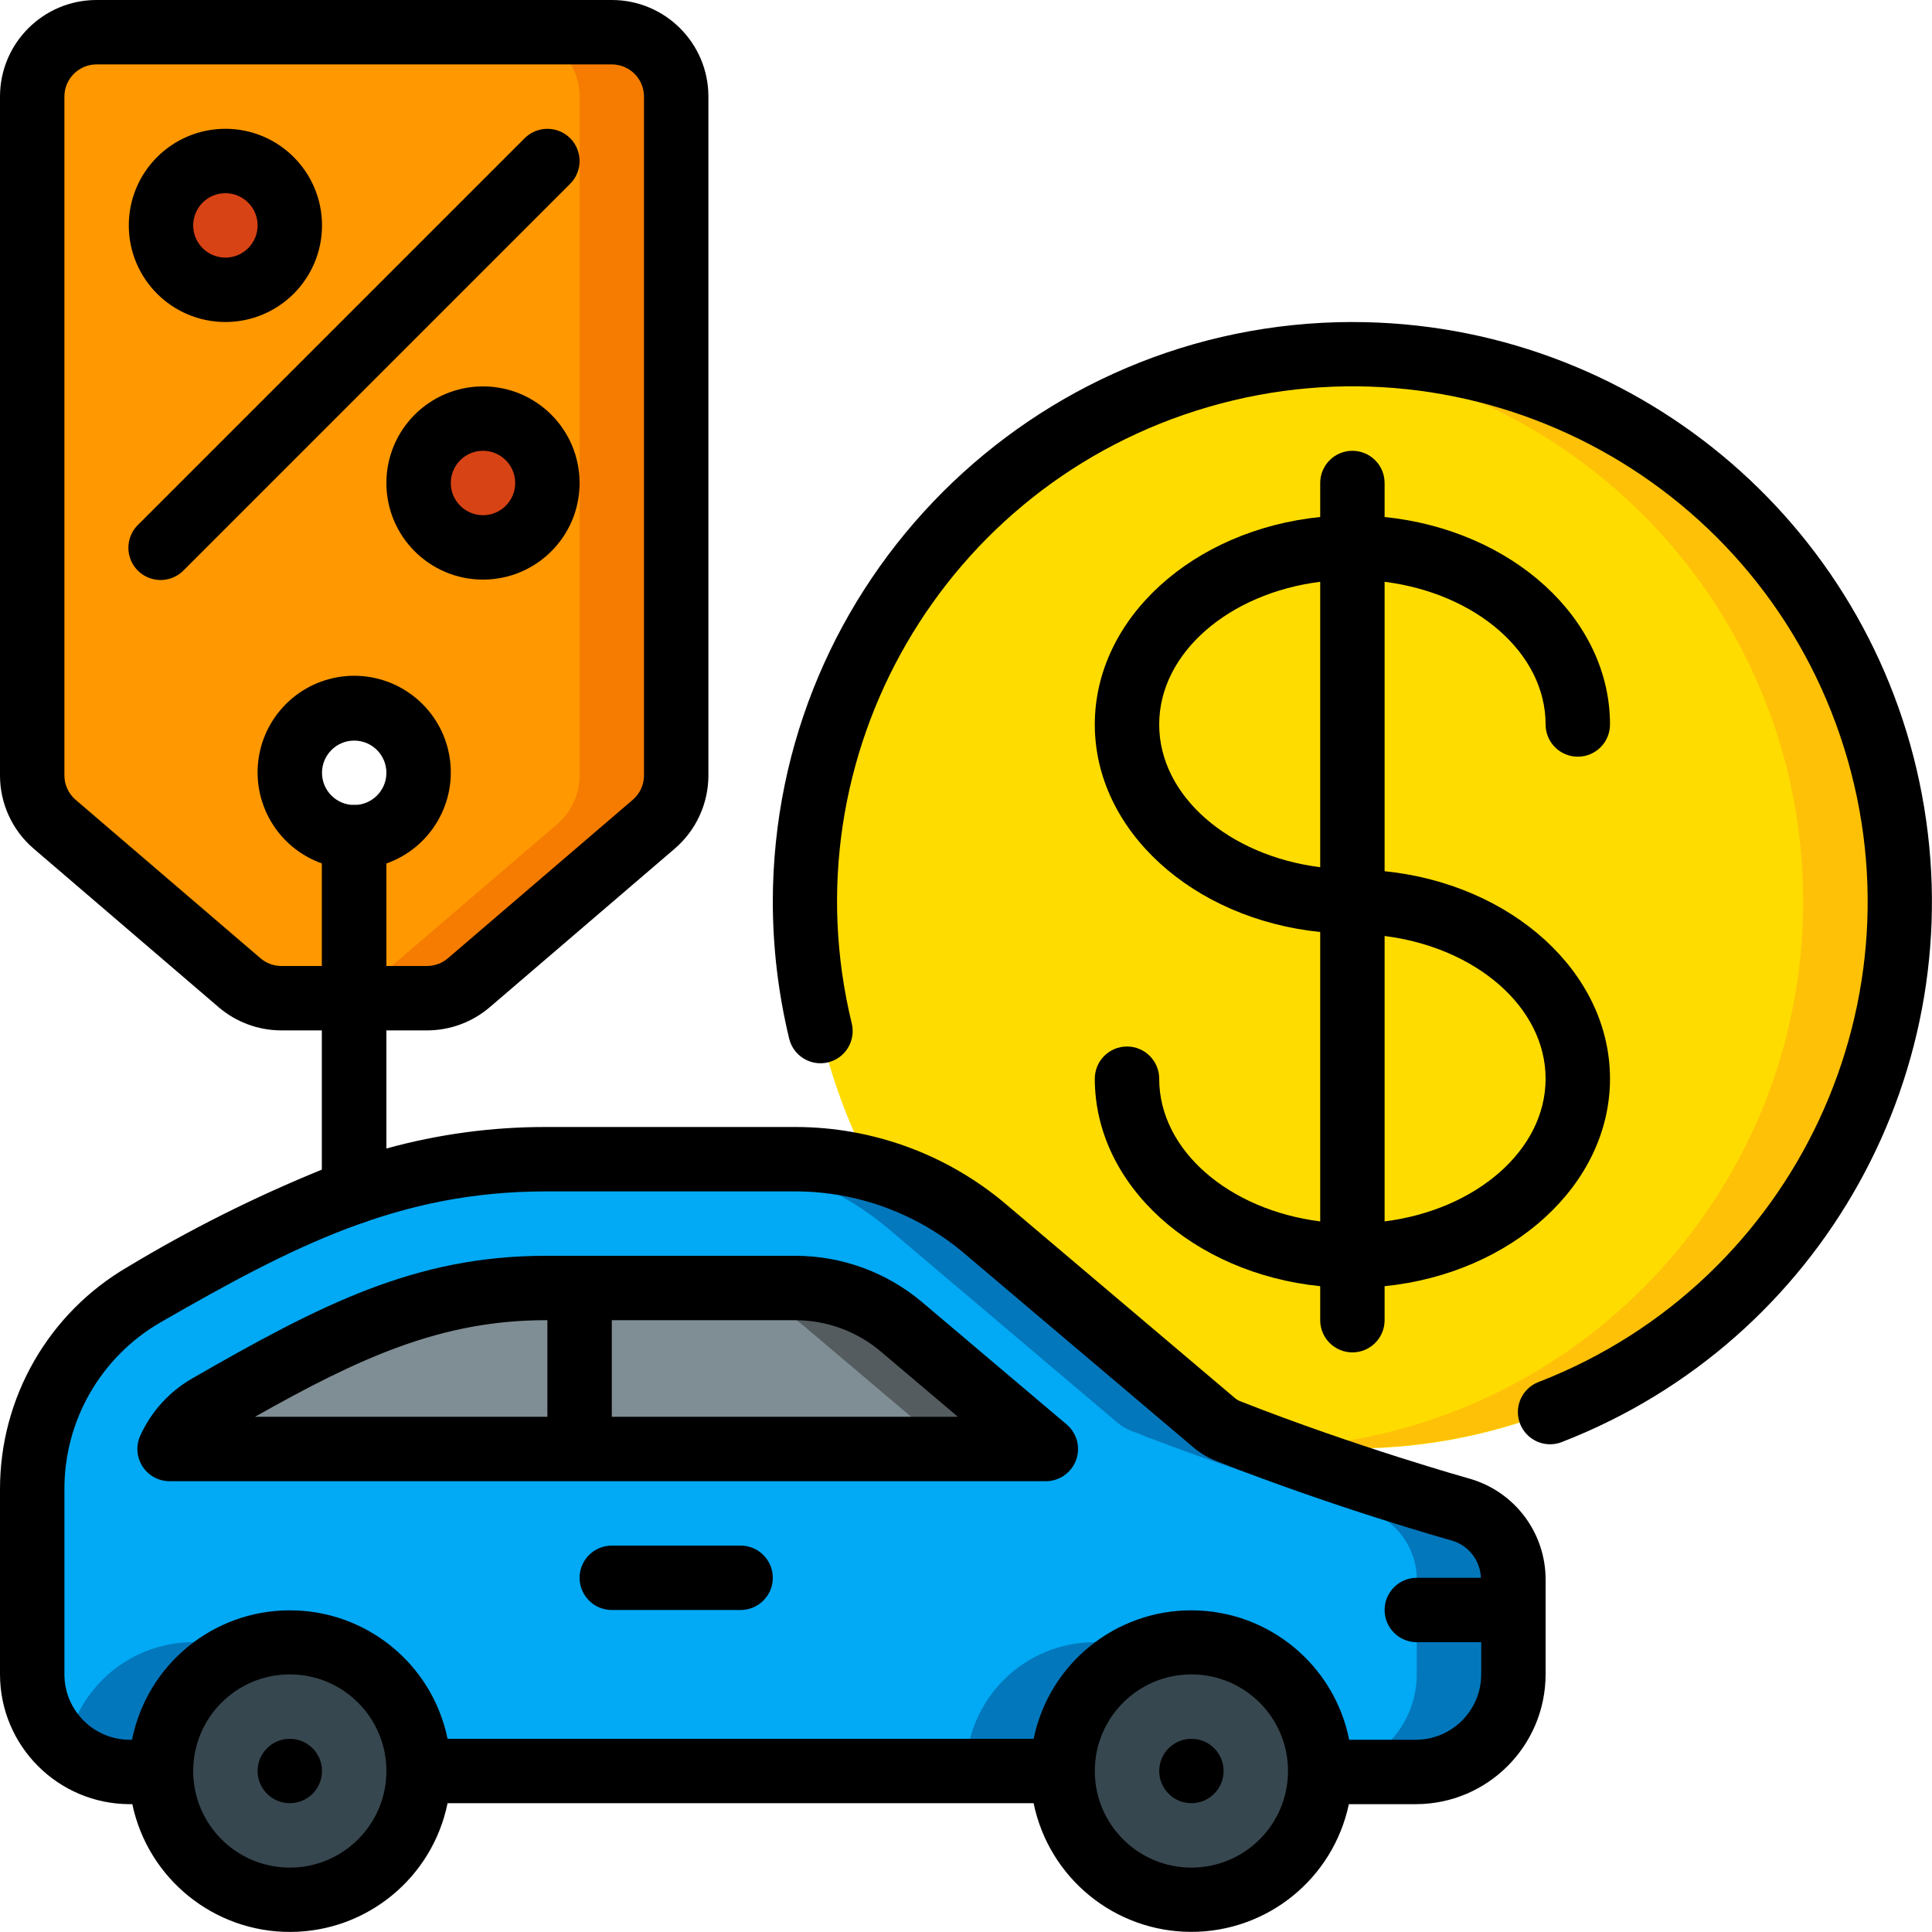 <svg class="h-5 w-5" height="512" viewBox="0 0 60 60" width="512" xmlns="http://www.w3.org/2000/svg"><g id="Page-1" fill="none" fill-rule="evenodd"><g id="018---Car-Loan-Approved"><path id="Shape" d="m13 55c.008 2.209-1.776 4.007-3.985 4.015s-4.007-1.776-4.015-3.985v-.03c0-2.209 1.791-4 4-4 2.209 0 4 1.791 4 4z" fill="#37474f" fill-rule="nonzero"/><path id="Shape" d="m41 55v.03c-.008 2.214-1.808 4.004-4.022 4s-4.008-1.8-4.008-4.015 1.793-4.011 4.008-4.015 4.014 1.786 4.022 4z" fill="#37474f" fill-rule="nonzero"/><path id="Shape" d="m47 49.06v2.94c-.006 1.671-1.359 3.024-3.03 3.03h-2.97v-.03c0-2.209-1.791-4-4-4s-4 1.791-4 4h-20c0-2.209-1.791-4-4-4s-4 1.791-4 4v.03h-.97c-1.673-.002-3.028-1.357-3.03-3.03v-5.75c-.006-2.489 1.317-4.792 3.47-6.04 4.21-2.42 7.67-4.21 12.48-4.21h7.75c2.156.005 4.242.77 5.89 2.16l7.11 6.02c.131.111.28.199.44.26.19.07.37.14.55.22h.02c3.5 1.34 6.68 2.23 6.68 2.23.957.288 1.612 1.17 1.61 2.17z" fill="#02a9f4" fill-rule="nonzero"/><path id="Shape" d="m6 51c-1.934.001-3.589 1.388-3.929 3.292.543.473 1.239.735 1.959.738h.97v-.03c.003-1.627.992-3.09 2.5-3.7-.476-.196-.985-.298-1.5-.3z" fill="#0377bc" fill-rule="nonzero"/><path id="Shape" d="m34 51c-2.209 0-4 1.791-4 4h3c.003-1.627.992-3.09 2.5-3.7-.476-.196-.985-.298-1.5-.3z" fill="#0377bc" fill-rule="nonzero"/><path id="Shape" d="m45.39 46.89s-3.18-.89-6.68-2.23h-.02c-.18-.08-.36-.15-.55-.22-.16-.061-.309-.149-.44-.26l-7.11-6.02c-1.648-1.39-3.734-2.155-5.89-2.16h-3c2.156.005 4.242.77 5.89 2.16l7.11 6.02c.131.111.28.199.44.26.19.07.37.14.55.22h.02c3.5 1.34 6.68 2.23 6.68 2.23.957.288 1.612 1.17 1.61 2.17v2.94c-.006 1.659-1.342 3.006-3 3.027h2.97c1.67-.006 3.022-1.357 3.03-3.027v-2.94c.002-1-.653-1.882-1.61-2.17z" fill="#0377bc" fill-rule="nonzero"/><path id="Shape" d="m32.48 45h-27.21c.25-.553.666-1.014 1.19-1.32 3.86-2.22 6.68-3.68 10.49-3.68h7.75c1.209-0 2.378.428 3.3 1.21z" fill="#7f8e94" fill-rule="nonzero"/><path id="Shape" d="m28 41.21c-.922-.782-2.091-1.21-3.3-1.21h-3c1.209-0 2.378.428 3.3 1.21l4.48 3.79h3z" fill="#545c60" fill-rule="nonzero"/><path id="Shape" d="m35 33.5c0 3.038 3.134 5.5 7 5.5s7-2.462 7-5.5-3.134-5.5-7-5.5-7-2.462-7-5.5 3.134-5.5 7-5.5 7 2.462 7 5.5" stroke="#000" stroke-linecap="round" stroke-linejoin="round" stroke-width="2"/><path id="Shape" d="m42 41v-26" stroke="#000" stroke-linecap="round" stroke-linejoin="round" stroke-width="2"/><path id="Shape" d="m59 28c.004 5.085-2.273 9.904-6.203 13.131-3.93 3.227-9.1 4.522-14.087 3.529h-.02c-.18-.08-.36-.15-.55-.22-.16-.061-.309-.149-.44-.26l-7.11-6.02c-1.02-.865-2.218-1.493-3.51-1.84-1.346-2.568-2.059-5.421-2.08-8.32 0-9.389 7.611-17 17-17s17 7.611 17 17z" fill="#ffdc00" fill-rule="nonzero"/><path id="Shape" d="m42 11c-.506 0-1.005.032-1.5.076 8.761.769 15.485 8.099 15.499 16.893.014 8.794-6.688 16.145-15.446 16.942 6.222.537 12.237-2.383 15.664-7.604s3.711-11.902.742-17.396c-2.969-5.494-8.714-8.916-14.959-8.911z" fill="#fec108" fill-rule="nonzero"/><path id="Shape" d="m19 1h-16c-1.103.003-1.997.897-2 2v21.08c.003.584.258 1.138.7 1.52l5.74 4.92c.362.311.823.481 1.3.48h4.52c.477.001.938-.169 1.3-.48l5.74-4.92c.442-.382.697-.936.7-1.52v-21.08c-.003-1.103-.897-1.997-2-2zm-8 25c-1.105 0-2-.895-2-2s.895-2 2-2 2 .895 2 2c-.003 1.103-.897 1.997-2 2z" fill="#ff9801" fill-rule="nonzero"/><path id="Shape" d="m19 1h-3c1.105 0 2 .895 2 2v21.08c-0.0.584-.256 1.139-.7 1.519l-5.74 4.919c-.362.311-.823.481-1.3.482h3c.477-.001.938-.171 1.3-.482l5.74-4.918c.444-.38.7-.935.7-1.52v-21.08c0-1.105-.895-2-2-2z" fill="#f57c00" fill-rule="nonzero"/><circle id="Oval" cx="7" cy="7" fill="#d84315" fill-rule="nonzero" r="2"/><circle id="Oval" cx="15" cy="15" fill="#d84315" fill-rule="nonzero" r="2"/><path id="Shape" d="m11 37.01v-11.01" stroke="#000" stroke-linecap="round" stroke-linejoin="round" stroke-width="2"/><g fill-rule="nonzero"><circle id="Oval" cx="9" cy="55" fill="#000" r="1"/><circle id="Oval" cx="37" cy="55" fill="#000" r="1"/><path id="Shape" d="m4.03 56.03h.079c.489 2.319 2.538 3.975 4.908 3.968 2.37-.007 4.409-1.677 4.883-3.998h18.2c.476 2.32 2.514 3.989 4.883 3.996 2.369.007 4.417-1.648 4.907-3.966h2.08c2.225-.003 4.027-1.805 4.03-4.03v-2.94c.004-1.449-.951-2.727-2.342-3.133-.035-.01-3.539-.992-7.149-2.413-.059-.024-.114-.058-.162-.1l-7.11-6.02c-1.827-1.546-4.143-2.394-6.537-2.394h-7.75c-1.673-.002-3.338.223-4.95.668v-3.668h1.26c.716-0 1.408-.256 1.952-.722l5.74-4.92c.665-.57 1.048-1.402 1.048-2.278v-21.08c0-1.657-1.343-3-3-3h-16c-1.657 0-3 1.343-3 3v21.08c-.001.876.382 1.709 1.048 2.278l5.74 4.92c.544.466 1.236.722 1.952.722h1.26v4.322c-2.086.849-4.102 1.859-6.031 3.021-2.461 1.431-3.973 4.064-3.969 6.911v5.746c.003 2.225 1.805 4.027 4.03 4.03zm4.71-26.03c-.239-0-.47-.086-.651-.241l-5.74-4.92c-.222-.19-.349-.467-.349-.759v-21.08c0-.552.448-1 1-1h16c.552 0 1 .448 1 1v21.08c-0.0.292-.127.569-.349.759l-5.74 4.92c-.181.155-.412.241-.651.241h-1.26v-3.184c1.378-.487 2.204-1.896 1.957-3.336-.247-1.44-1.496-2.493-2.957-2.493s-2.71 1.053-2.957 2.493c-.247 1.44.579 2.849 1.957 3.336v3.184zm2.26-5c-.552 0-1-.448-1-1s.448-1 1-1 1 .448 1 1-.448 1-1 1zm-2 33c-1.657 0-3-1.343-3-3s1.343-3 3-3c1.657 0 3 1.343 3 3s-1.343 3-3 3zm28 0c-1.657 0-3-1.343-3-3s1.343-3 3-3 3 1.343 3 3-1.343 3-3 3zm-35-11.746c-.006-2.131 1.125-4.104 2.967-5.177 4.148-2.388 7.433-4.077 11.983-4.077h7.75c1.92.001 3.778.682 5.244 1.923l7.111 6.021c.215.182.459.328.721.431 3.71 1.46 7.2 2.438 7.325 2.472.512.155.869.618.889 1.153h-1.99c-.552 0-1 .448-1 1s.448 1 1 1h2v1c-.002 1.12-.91 2.028-2.03 2.03h-2.07c-.466-2.332-2.51-4.013-4.888-4.02-2.378-.007-4.432 1.661-4.912 3.99h-18.2c-.48-2.329-2.534-3.997-4.912-3.99-2.378.007-4.422 1.688-4.888 4.02h-.07c-1.12-.002-2.028-.91-2.03-2.03z" fill="#000"/><path id="Shape" d="m5.271 46h27.208c.419-0.0.794-.262.939-.656s.027-.836-.293-1.107l-4.479-3.79c-1.103-.934-2.501-1.447-3.946-1.447h-7.75c-4.05 0-6.983 1.51-10.994 3.816-.705.409-1.264 1.028-1.6 1.77-.141.31-.114.671.071.957.185.286.503.458.844.457zm22.083-4.027 2.395 2.027h-10.749v-3h5.7c.972.001 1.912.345 2.654.973zm-10.404-.973h.05v3h-9.082c3.248-1.832 5.782-3 9.032-3z" fill="#000"/><path id="Shape" d="m23 48h-4c-.552 0-1 .448-1 1s.448 1 1 1h4c.552 0 1-.448 1-1s-.448-1-1-1z" fill="#000"/><path id="Shape" d="m36 33.5c0-.552-.448-1-1-1s-1 .448-1 1c0 3.308 3.06 6.042 7 6.444v1.056c0 .552.448 1 1 1s1-.448 1-1v-1.056c3.94-.4 7-3.136 7-6.444s-3.06-6.042-7-6.444v-8.988c2.833.358 5 2.207 5 4.432 0 .552.448 1 1 1s1-.448 1-1c0-3.308-3.06-6.042-7-6.444v-1.056c0-.552-.448-1-1-1s-1 .448-1 1v1.056c-3.94.4-7 3.136-7 6.444s3.06 6.042 7 6.444v8.988c-2.833-.358-5-2.207-5-4.432zm12 0c0 2.225-2.167 4.074-5 4.432v-8.864c2.833.358 5 2.207 5 4.432zm-12-11c0-2.225 2.167-4.074 5-4.432v8.864c-2.833-.358-5-2.207-5-4.432z" fill="#000"/><path id="Shape" d="m42 10c-9.936.012-17.988 8.064-18 18 .001 1.433.172 2.861.508 4.254.129.537.669.868 1.206.739.537-.129.868-.669.739-1.206-2.026-8.318 2.855-16.757 11.076-19.149 8.22-2.392 16.867 2.111 19.62 10.218 2.753 8.107-1.363 16.944-9.34 20.053-.344.121-.596.42-.656.78-.06.36.081.724.368.95.287.226.674.277 1.01.134 8.068-3.143 12.754-11.585 11.156-20.095-1.598-8.51-9.029-14.676-17.687-14.677z" fill="#000"/><path id="Shape" d="m7 10c1.657 0 3-1.343 3-3s-1.343-3-3-3-3 1.343-3 3 1.343 3 3 3zm0-4c.552 0 1 .448 1 1s-.448 1-1 1-1-.448-1-1 .448-1 1-1z" fill="#000"/><path id="Shape" d="m15 12c-1.657 0-3 1.343-3 3s1.343 3 3 3 3-1.343 3-3-1.343-3-3-3zm0 4c-.552 0-1-.448-1-1s.448-1 1-1 1 .448 1 1-.448 1-1 1z" fill="#000"/><path id="Shape" d="m17.707 4.293c-.39-.39-1.024-.39-1.414 0l-12 12c-.26.251-.364.623-.273.973.092.35.365.623.714.714.35.092.721-.013.973-.273l12-12c.39-.39.39-1.024 0-1.414z" fill="#000"/></g></g></g></svg>